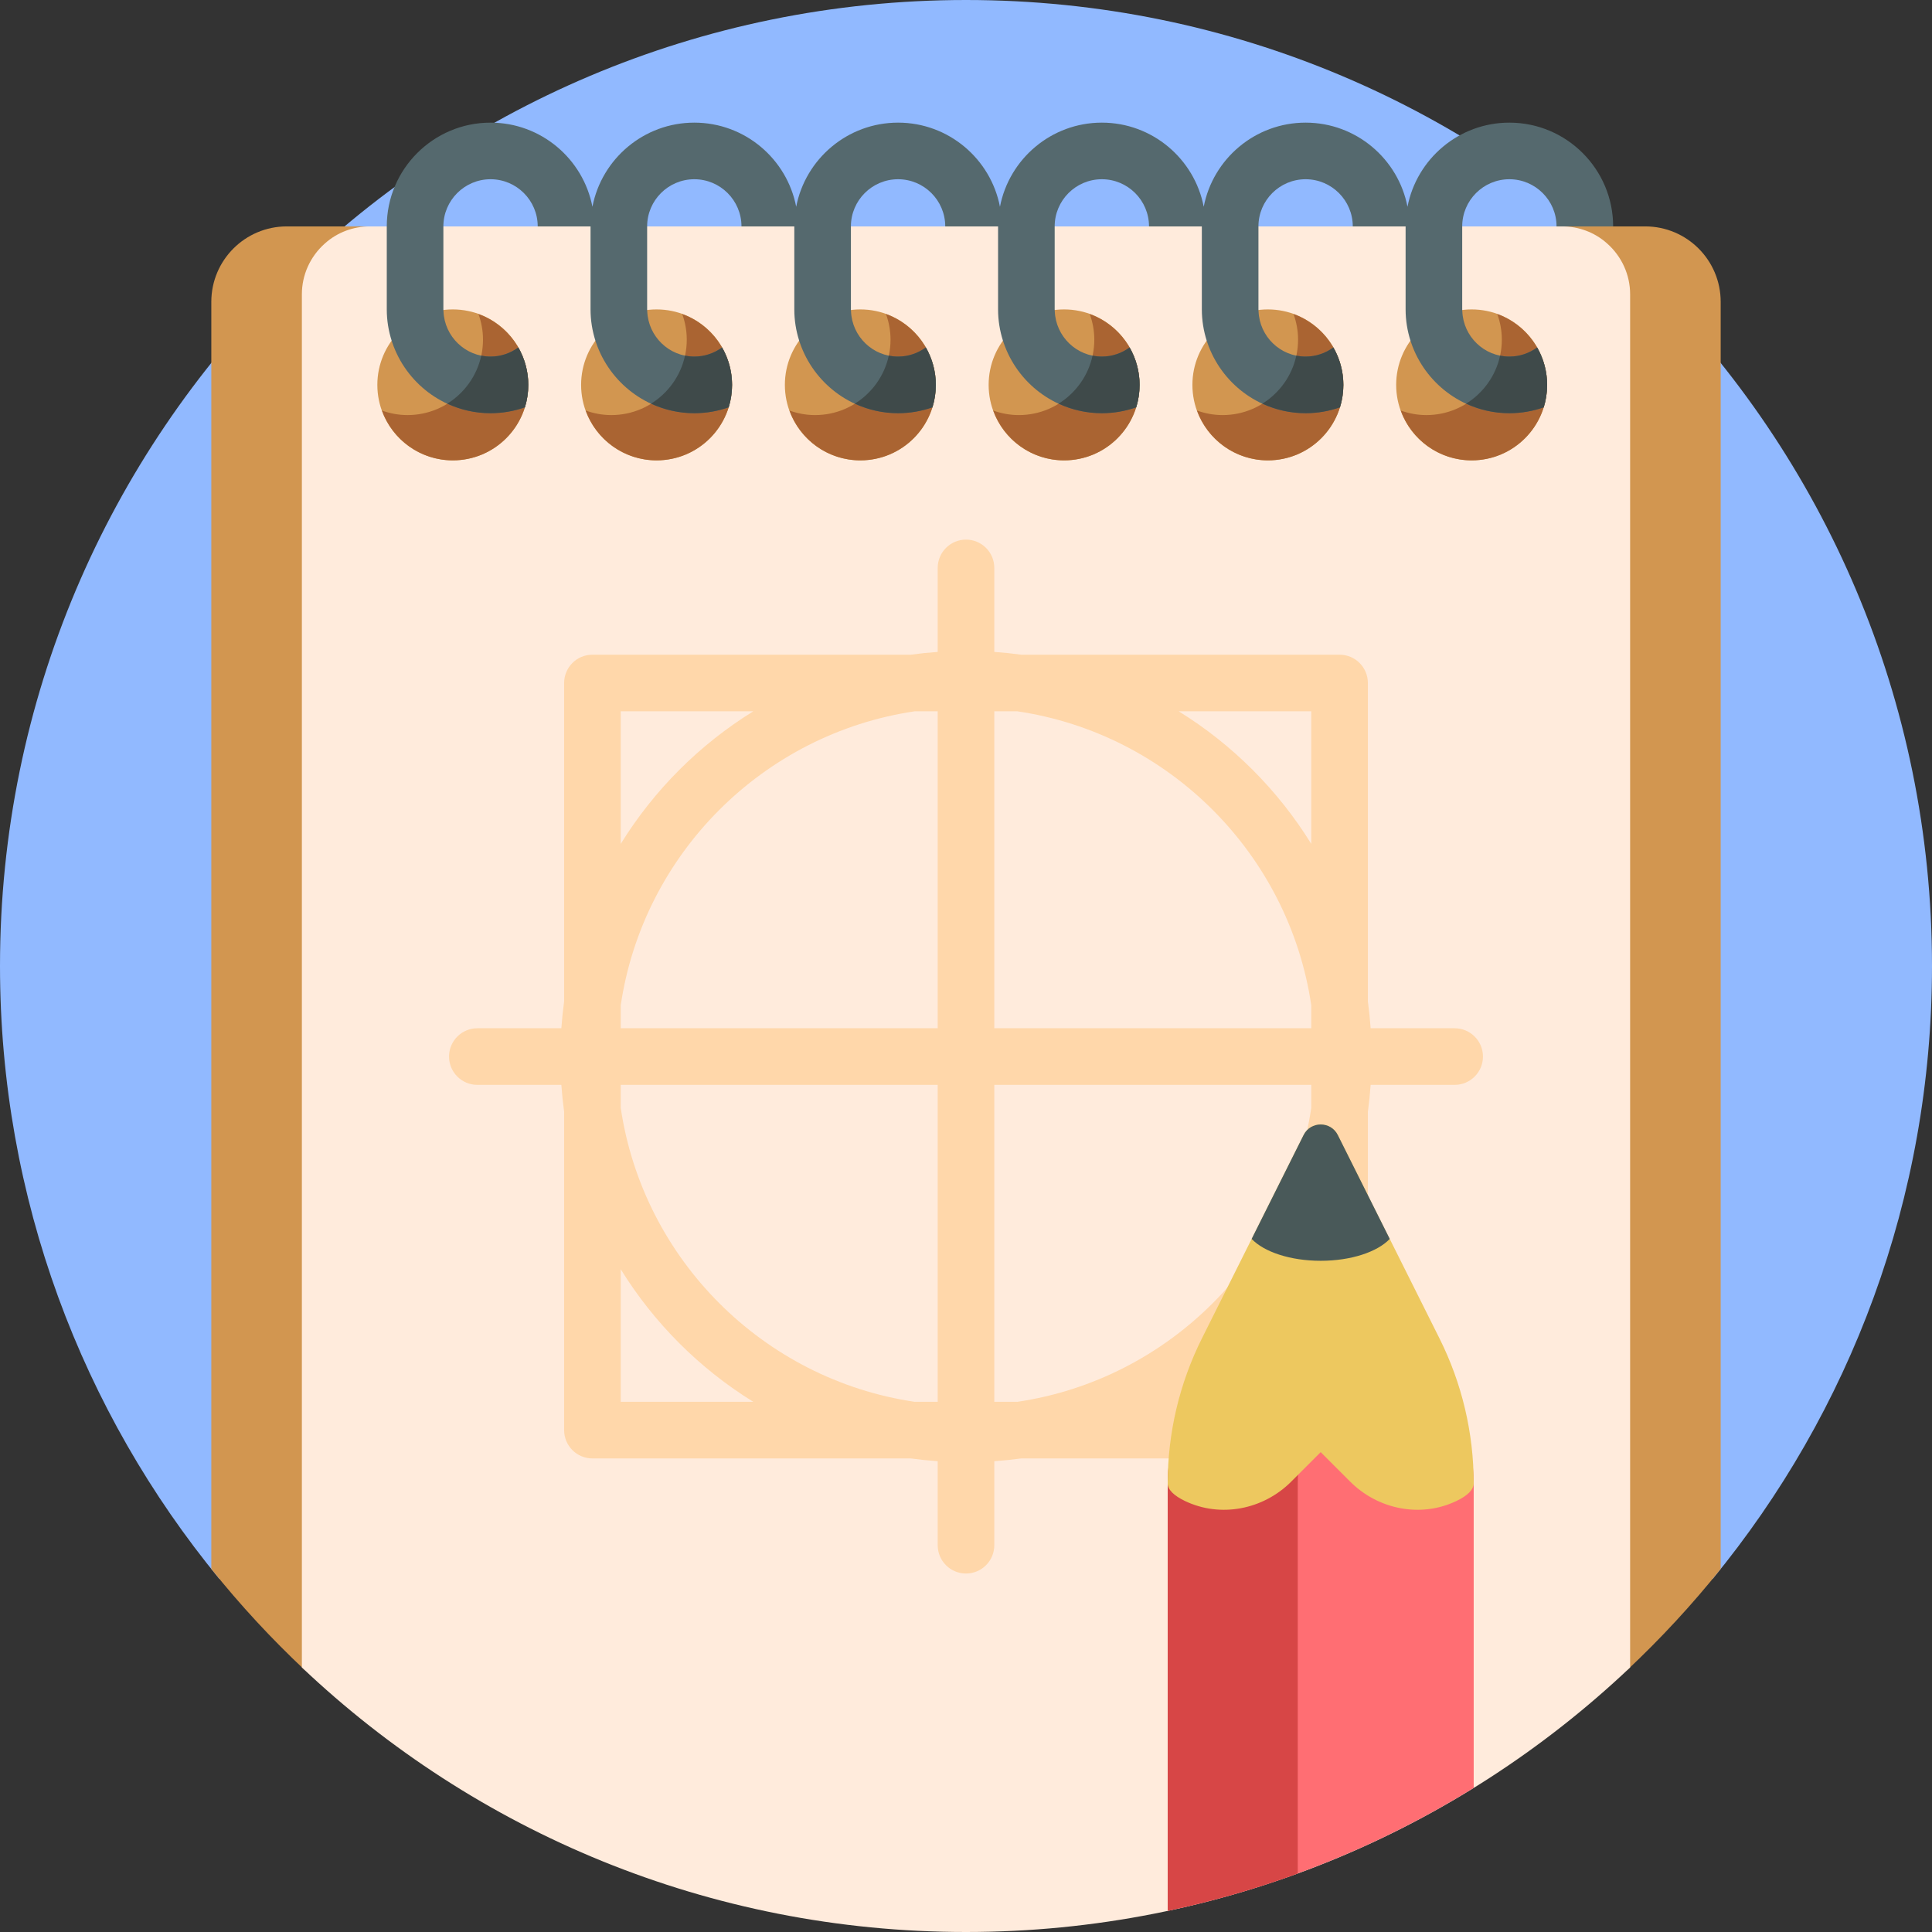 <?xml version="1.0" encoding="iso-8859-1"?>
<!-- Generator: Adobe Illustrator 19.0.0, SVG Export Plug-In . SVG Version: 6.00 Build 0)  -->
<svg version="1.1" id="Capa_1" xmlns="http://www.w3.org/2000/svg" xmlns:xlink="http://www.w3.org/1999/xlink" x="0px" y="0px"
	 viewBox="0 0 512 512" style="enable-background:new 0 0 512 512;" xml:space="preserve">
<rect x="0" y="0" width="512" height="512" fill="#333333" stroke="none"/>
<path style="fill:#91B9FF;" d="M58.117,418.417C21.804,374.226,0,317.661,0,256C0,114.615,114.615,0,256,0s256,114.615,256,256
	c0,61.661-21.804,118.226-58.117,162.417c-3.28-6.564-10.046-11.083-17.883-11.083h-15.336H91.336H76
	C68.163,407.333,61.397,411.852,58.117,418.417z"/>
<path style="fill:#D29650;" d="M456,80v16.212V260v155.788c-7.629,9.537-15.937,18.505-24.831,26.857
	c-0.972-3.094-2.767-5.906-5.246-8.104c-0.038-0.034-0.076-0.067-0.114-0.101c-3.25-2.877-7.457-4.44-11.797-4.44H97.988
	c-4.34,0-8.547,1.562-11.797,4.44c-0.038,0.034-0.076,0.067-0.114,0.101c-2.479,2.198-4.274,5.01-5.246,8.104
	c-8.894-8.351-17.202-17.32-24.831-26.857V260V96.212V80c0-11.046,8.954-20,20-20h15.336h329.327H436C447.046,60,456,68.954,456,80z
	"/>
<path style="fill:#FFEBDC;" d="M432,77.974v363.918C386.122,485.343,324.176,512,256,512s-130.122-26.657-176-70.108V77.974
	c0-5.143,2.229-10.021,6.077-13.433c0.038-0.034,0.076-0.067,0.114-0.101C89.44,61.562,93.647,60,97.988,60h316.024
	c4.34,0,8.547,1.562,11.797,4.44c0.038,0.034,0.076,0.067,0.114,0.101C429.771,67.953,432,72.831,432,77.974z"/>
<path style="fill:#D29650;" d="M140,102c0,11.046-8.954,20-20,20s-20-8.954-20-20s8.954-20,20-20S140,90.954,140,102z M174,82
	c-11.046,0-20,8.954-20,20s8.954,20,20,20s20-8.954,20-20S185.046,82,174,82z M228,82c-11.046,0-20,8.954-20,20s8.954,20,20,20
	s20-8.954,20-20S239.046,82,228,82z M282,82c-11.046,0-20,8.954-20,20s8.954,20,20,20s20-8.954,20-20S293.046,82,282,82z M336,82
	c-11.046,0-20,8.954-20,20s8.954,20,20,20s20-8.954,20-20S347.046,82,336,82z M390,82c-11.046,0-20,8.954-20,20s8.954,20,20,20
	s20-8.954,20-20S401.046,82,390,82z"/>
<path style="fill:#AA6432;" d="M194,102c0,11.046-8.954,20-20,20c-8.657,0-16.008-5.511-18.792-13.208
	C157.332,109.56,159.612,110,162,110c11.046,0,20-8.954,20-20c0-2.388-0.44-4.668-1.208-6.792C188.489,85.992,194,93.343,194,102z
	 M234.792,83.208C235.56,85.332,236,87.612,236,90c0,11.046-8.954,20-20,20c-2.388,0-4.668-0.44-6.792-1.208
	C211.992,116.489,219.343,122,228,122c11.046,0,20-8.954,20-20C248,93.343,242.489,85.992,234.792,83.208z M126.792,83.208
	C127.56,85.332,128,87.612,128,90c0,11.046-8.954,20-20,20c-2.388,0-4.668-0.44-6.792-1.208C103.992,116.489,111.343,122,120,122
	c11.046,0,20-8.954,20-20C140,93.343,134.489,85.992,126.792,83.208z M396.792,83.208C397.56,85.332,398,87.612,398,90
	c0,11.046-8.954,20-20,20c-2.388,0-4.668-0.44-6.792-1.208C373.992,116.489,381.343,122,390,122c11.046,0,20-8.954,20-20
	C410,93.343,404.489,85.992,396.792,83.208z M288.792,83.208C289.56,85.332,290,87.612,290,90c0,11.046-8.954,20-20,20
	c-2.388,0-4.668-0.44-6.792-1.208C265.992,116.489,273.343,122,282,122c11.046,0,20-8.954,20-20
	C302,93.343,296.489,85.992,288.792,83.208z M342.792,83.208C343.56,85.332,344,87.612,344,90c0,11.046-8.954,20-20,20
	c-2.388,0-4.668-0.44-6.792-1.208C319.992,116.489,327.343,122,336,122c11.046,0,20-8.954,20-20
	C356,93.343,350.489,85.992,342.792,83.208z"/>
<path style="fill:#55696E;" d="M387.5,60v22c0,0.167,0.021,0.329,0.029,0.494C387.792,89.156,393.274,94.5,400,94.5
	c2.75,0,5.288-0.904,7.354-2.415C409.029,95.01,410,98.388,410,102c0,2.07-0.315,4.067-0.899,5.945
	c-2.851,1.003-5.912,1.555-9.101,1.555c-11.67,0-21.65-7.315-25.635-17.595c-0.001,0.002-0.002,0.003-0.004,0.005
	c-0.163-0.419-0.537-1.483-0.572-1.591c0.004-0.005,0.008-0.009,0.012-0.014c-0.837-2.622-1.301-5.408-1.301-8.304V60h-14
	c0-6.893-5.607-12.5-12.5-12.5s-12.5,5.607-12.5,12.5v22c0,0.167,0.021,0.329,0.029,0.494C333.792,89.156,339.274,94.5,346,94.5
	c2.75,0,5.288-0.904,7.354-2.415C355.029,95.01,356,98.388,356,102c0,2.07-0.315,4.067-0.899,5.945
	c-2.851,1.003-5.912,1.555-9.101,1.555c-11.67,0-21.65-7.315-25.635-17.595c-0.001,0.002-0.002,0.003-0.004,0.005
	c-0.163-0.419-0.537-1.483-0.572-1.591c0.004-0.005,0.008-0.009,0.012-0.014c-0.837-2.622-1.301-5.408-1.301-8.304V60h-14
	c0-6.893-5.607-12.5-12.5-12.5s-12.5,5.607-12.5,12.5v22c0,0.167,0.021,0.329,0.029,0.494C279.792,89.156,285.275,94.5,292,94.5
	c2.75,0,5.288-0.904,7.354-2.415C301.029,95.01,302,98.388,302,102c0,2.07-0.315,4.067-0.899,5.945
	c-2.851,1.003-5.912,1.555-9.101,1.555c-11.67,0-21.65-7.315-25.635-17.595c-0.001,0.002-0.002,0.003-0.004,0.005
	c-0.163-0.419-0.537-1.483-0.572-1.591c0.004-0.005,0.008-0.009,0.011-0.014c-0.837-2.622-1.301-5.408-1.301-8.304V60h-14
	c0-6.893-5.607-12.5-12.5-12.5s-12.5,5.607-12.5,12.5v22c0,0.167,0.021,0.329,0.029,0.494C225.792,89.156,231.275,94.5,238,94.5
	c2.75,0,5.288-0.904,7.354-2.415C247.029,95.01,248,98.388,248,102c0,2.07-0.315,4.067-0.899,5.945
	c-2.851,1.003-5.912,1.555-9.101,1.555c-11.67,0-21.65-7.315-25.635-17.595c-0.001,0.002-0.002,0.003-0.004,0.005
	c-0.163-0.419-0.537-1.483-0.572-1.591c0.004-0.005,0.008-0.009,0.011-0.014c-0.837-2.622-1.301-5.408-1.301-8.304V60h-14
	c0-6.893-5.607-12.5-12.5-12.5s-12.5,5.607-12.5,12.5v22c0,0.167,0.021,0.329,0.029,0.494C171.792,89.156,177.275,94.5,184,94.5
	c2.75,0,5.288-0.904,7.354-2.415C193.029,95.01,194,98.388,194,102c0,2.07-0.315,4.067-0.899,5.945
	c-2.851,1.003-5.912,1.555-9.101,1.555c-11.67,0-21.65-7.315-25.635-17.595c-0.001,0.002-0.002,0.003-0.004,0.005
	c-0.163-0.419-0.537-1.483-0.572-1.591c0.004-0.005,0.008-0.009,0.011-0.014c-0.837-2.622-1.301-5.408-1.301-8.304V60h-14
	c0-6.893-5.607-12.5-12.5-12.5s-12.5,5.607-12.5,12.5v22c0,0.167,0.021,0.329,0.029,0.494C117.792,89.156,123.275,94.5,130,94.5
	c2.75,0,5.288-0.904,7.354-2.415C139.029,95.01,140,98.388,140,102c0,2.07-0.315,4.067-0.899,5.945
	c-2.851,1.003-5.912,1.555-9.101,1.555c-11.67,0-21.65-7.315-25.635-17.595c-0.001,0.002-0.002,0.003-0.004,0.005
	c-0.163-0.419-0.537-1.483-0.572-1.591c0.004-0.005,0.008-0.009,0.011-0.014c-0.837-2.622-1.301-5.408-1.301-8.304V60
	c0-15.164,12.337-27.5,27.5-27.5c13.385,0,24.561,9.614,27,22.298c2.439-12.684,13.615-22.298,27-22.298s24.561,9.614,27,22.298
	c2.439-12.684,13.615-22.298,27-22.298s24.561,9.614,27,22.298c2.439-12.684,13.615-22.298,27-22.298s24.561,9.614,27,22.298
	c2.439-12.684,13.615-22.298,27-22.298s24.561,9.614,27,22.298c2.439-12.684,13.615-22.298,27-22.298
	c15.163,0,27.5,12.336,27.5,27.5h-15c0-6.893-5.607-12.5-12.5-12.5S387.5,53.107,387.5,60z"/>
<path style="fill:#3F4A4A;" d="M191.354,92.085C193.029,95.01,194,98.388,194,102c0,2.07-0.315,4.067-0.899,5.945
	c-2.851,1.003-5.912,1.555-9.101,1.555c-4.092,0-7.967-0.916-11.458-2.527c4.515-2.811,7.831-7.356,8.994-12.718
	c0.797,0.16,1.621,0.245,2.464,0.245C186.75,94.5,189.288,93.596,191.354,92.085z M238,94.5c-0.844,0-1.667-0.084-2.464-0.245
	c-1.163,5.362-4.479,9.907-8.994,12.718c3.491,1.611,7.366,2.527,11.458,2.527c3.189,0,6.251-0.552,9.101-1.555
	C247.685,106.067,248,104.07,248,102c0-3.612-0.971-6.99-2.646-9.915C243.288,93.596,240.75,94.5,238,94.5z M130,94.5
	c-0.844,0-1.667-0.084-2.464-0.245c-1.163,5.362-4.479,9.907-8.994,12.718c3.491,1.611,7.366,2.527,11.458,2.527
	c3.189,0,6.251-0.552,9.101-1.555C139.685,106.067,140,104.07,140,102c0-3.612-0.971-6.99-2.646-9.915
	C135.288,93.596,132.75,94.5,130,94.5z M407.354,92.085C405.288,93.596,402.75,94.5,400,94.5c-0.844,0-1.667-0.084-2.464-0.245
	c-1.163,5.362-4.479,9.907-8.994,12.718c3.491,1.611,7.366,2.527,11.458,2.527c3.189,0,6.251-0.552,9.101-1.555
	C409.685,106.067,410,104.07,410,102C410,98.388,409.029,95.01,407.354,92.085z M346,94.5c-0.844,0-1.667-0.084-2.464-0.245
	c-1.163,5.362-4.479,9.907-8.994,12.718c3.491,1.611,7.366,2.527,11.458,2.527c3.189,0,6.251-0.552,9.101-1.555
	C355.685,106.067,356,104.07,356,102c0-3.612-0.971-6.99-2.646-9.915C351.288,93.596,348.75,94.5,346,94.5z M292,94.5
	c-0.844,0-1.667-0.084-2.464-0.245c-1.163,5.362-4.479,9.907-8.994,12.718c3.491,1.611,7.366,2.527,11.458,2.527
	c3.189,0,6.251-0.552,9.101-1.555C301.685,106.067,302,104.07,302,102c0-3.612-0.971-6.99-2.646-9.915
	C297.288,93.596,294.75,94.5,292,94.5z"/>
<path style="fill:#FFD7AA;" d="M385.5,272.5h-22.266c-0.166-2.4-0.412-4.778-0.734-7.133V181c0-4.142-3.357-7.5-7.5-7.5h-84.367
	c-2.354-0.322-4.733-0.568-7.133-0.734V150.5c0-4.142-3.357-7.5-7.5-7.5s-7.5,3.358-7.5,7.5v22.266
	c-2.4,0.166-4.778,0.412-7.133,0.734H157c-4.143,0-7.5,3.358-7.5,7.5v84.367c-0.322,2.354-0.568,4.733-0.734,7.133H126.5
	c-4.143,0-7.5,3.358-7.5,7.5s3.357,7.5,7.5,7.5h22.266c0.166,2.4,0.412,4.778,0.734,7.133V379c0,4.142,3.357,7.5,7.5,7.5h84.367
	c2.354,0.322,4.733,0.568,7.133,0.734V409.5c0,4.142,3.357,7.5,7.5,7.5s7.5-3.358,7.5-7.5v-22.266
	c2.4-0.166,4.778-0.412,7.133-0.734H355c4.143,0,7.5-3.358,7.5-7.5v-84.367c0.322-2.354,0.568-4.733,0.734-7.133H385.5
	c4.143,0,7.5-3.358,7.5-7.5S389.643,272.5,385.5,272.5z M269.585,188.5c40.152,5.935,71.979,37.763,77.915,77.915v6.085h-84v-84
	H269.585z M248.5,188.5v84h-84v-6.085c5.935-40.152,37.763-71.979,77.915-77.915H248.5z M164.5,287.5h84v84h-6.085
	c-40.152-5.935-71.979-37.763-77.915-77.915V287.5z M263.5,371.5v-84h84v6.085c-5.936,40.152-37.763,71.979-77.915,77.915H263.5z
	 M347.5,188.5v35.136c-8.818-14.262-20.874-26.318-35.136-35.136H347.5z M164.5,188.5h35.136
	c-14.262,8.818-26.318,20.874-35.136,35.136V188.5z M164.5,371.5v-35.136c8.818,14.262,20.874,26.318,35.136,35.136H164.5z
	 M347.5,371.5h-35.136c14.262-8.818,26.318-20.874,35.136-35.136V371.5z"/>
<path style="fill:#FF6E73;" d="M390.545,393.097v80.717c-24.575,15.212-51.912,26.38-81.091,32.579V393.097
	c0-22.393,18.153-40.545,40.545-40.545l0,0C372.393,352.552,390.545,370.705,390.545,393.097z"/>
<path style="fill:#D74646;" d="M350,352.552c6.163,0,12.001,1.382,17.232,3.842c-13.774,6.478-23.313,20.474-23.313,36.704v103.405
	c-11.144,4.075-22.656,7.383-34.464,9.891V393.097C309.455,370.705,327.608,352.552,350,352.552L350,352.552z"/>
<path style="fill:#EDC85F;" d="M390.546,393.097L390.546,393.097c0,1.683-1.641,3.27-4.545,4.667
	c-9.443,4.542-20.767,2.303-28.177-5.107L350,384.834l-7.824,7.824c-7.409,7.409-18.734,9.649-28.177,5.107
	c-2.904-1.397-4.545-2.984-4.545-4.667l0,0c0-13.332,3.104-26.481,9.066-38.405l26.946-53.892c1.868-3.735,7.198-3.735,9.066,0
	l26.946,53.892C387.442,366.617,390.546,379.765,390.546,393.097z"/>
<path style="fill:#495959;" d="M331.703,328.329l13.764-27.529c1.868-3.735,7.198-3.735,9.066,0l13.764,27.529
	c-3.255,3.423-10.214,5.794-18.298,5.794S334.958,331.752,331.703,328.329z"/>
<g>
</g>
<g>
</g>
<g>
</g>
<g>
</g>
<g>
</g>
<g>
</g>
<g>
</g>
<g>
</g>
<g>
</g>
<g>
</g>
<g>
</g>
<g>
</g>
<g>
</g>
<g>
</g>
<g>
</g>
</svg>
